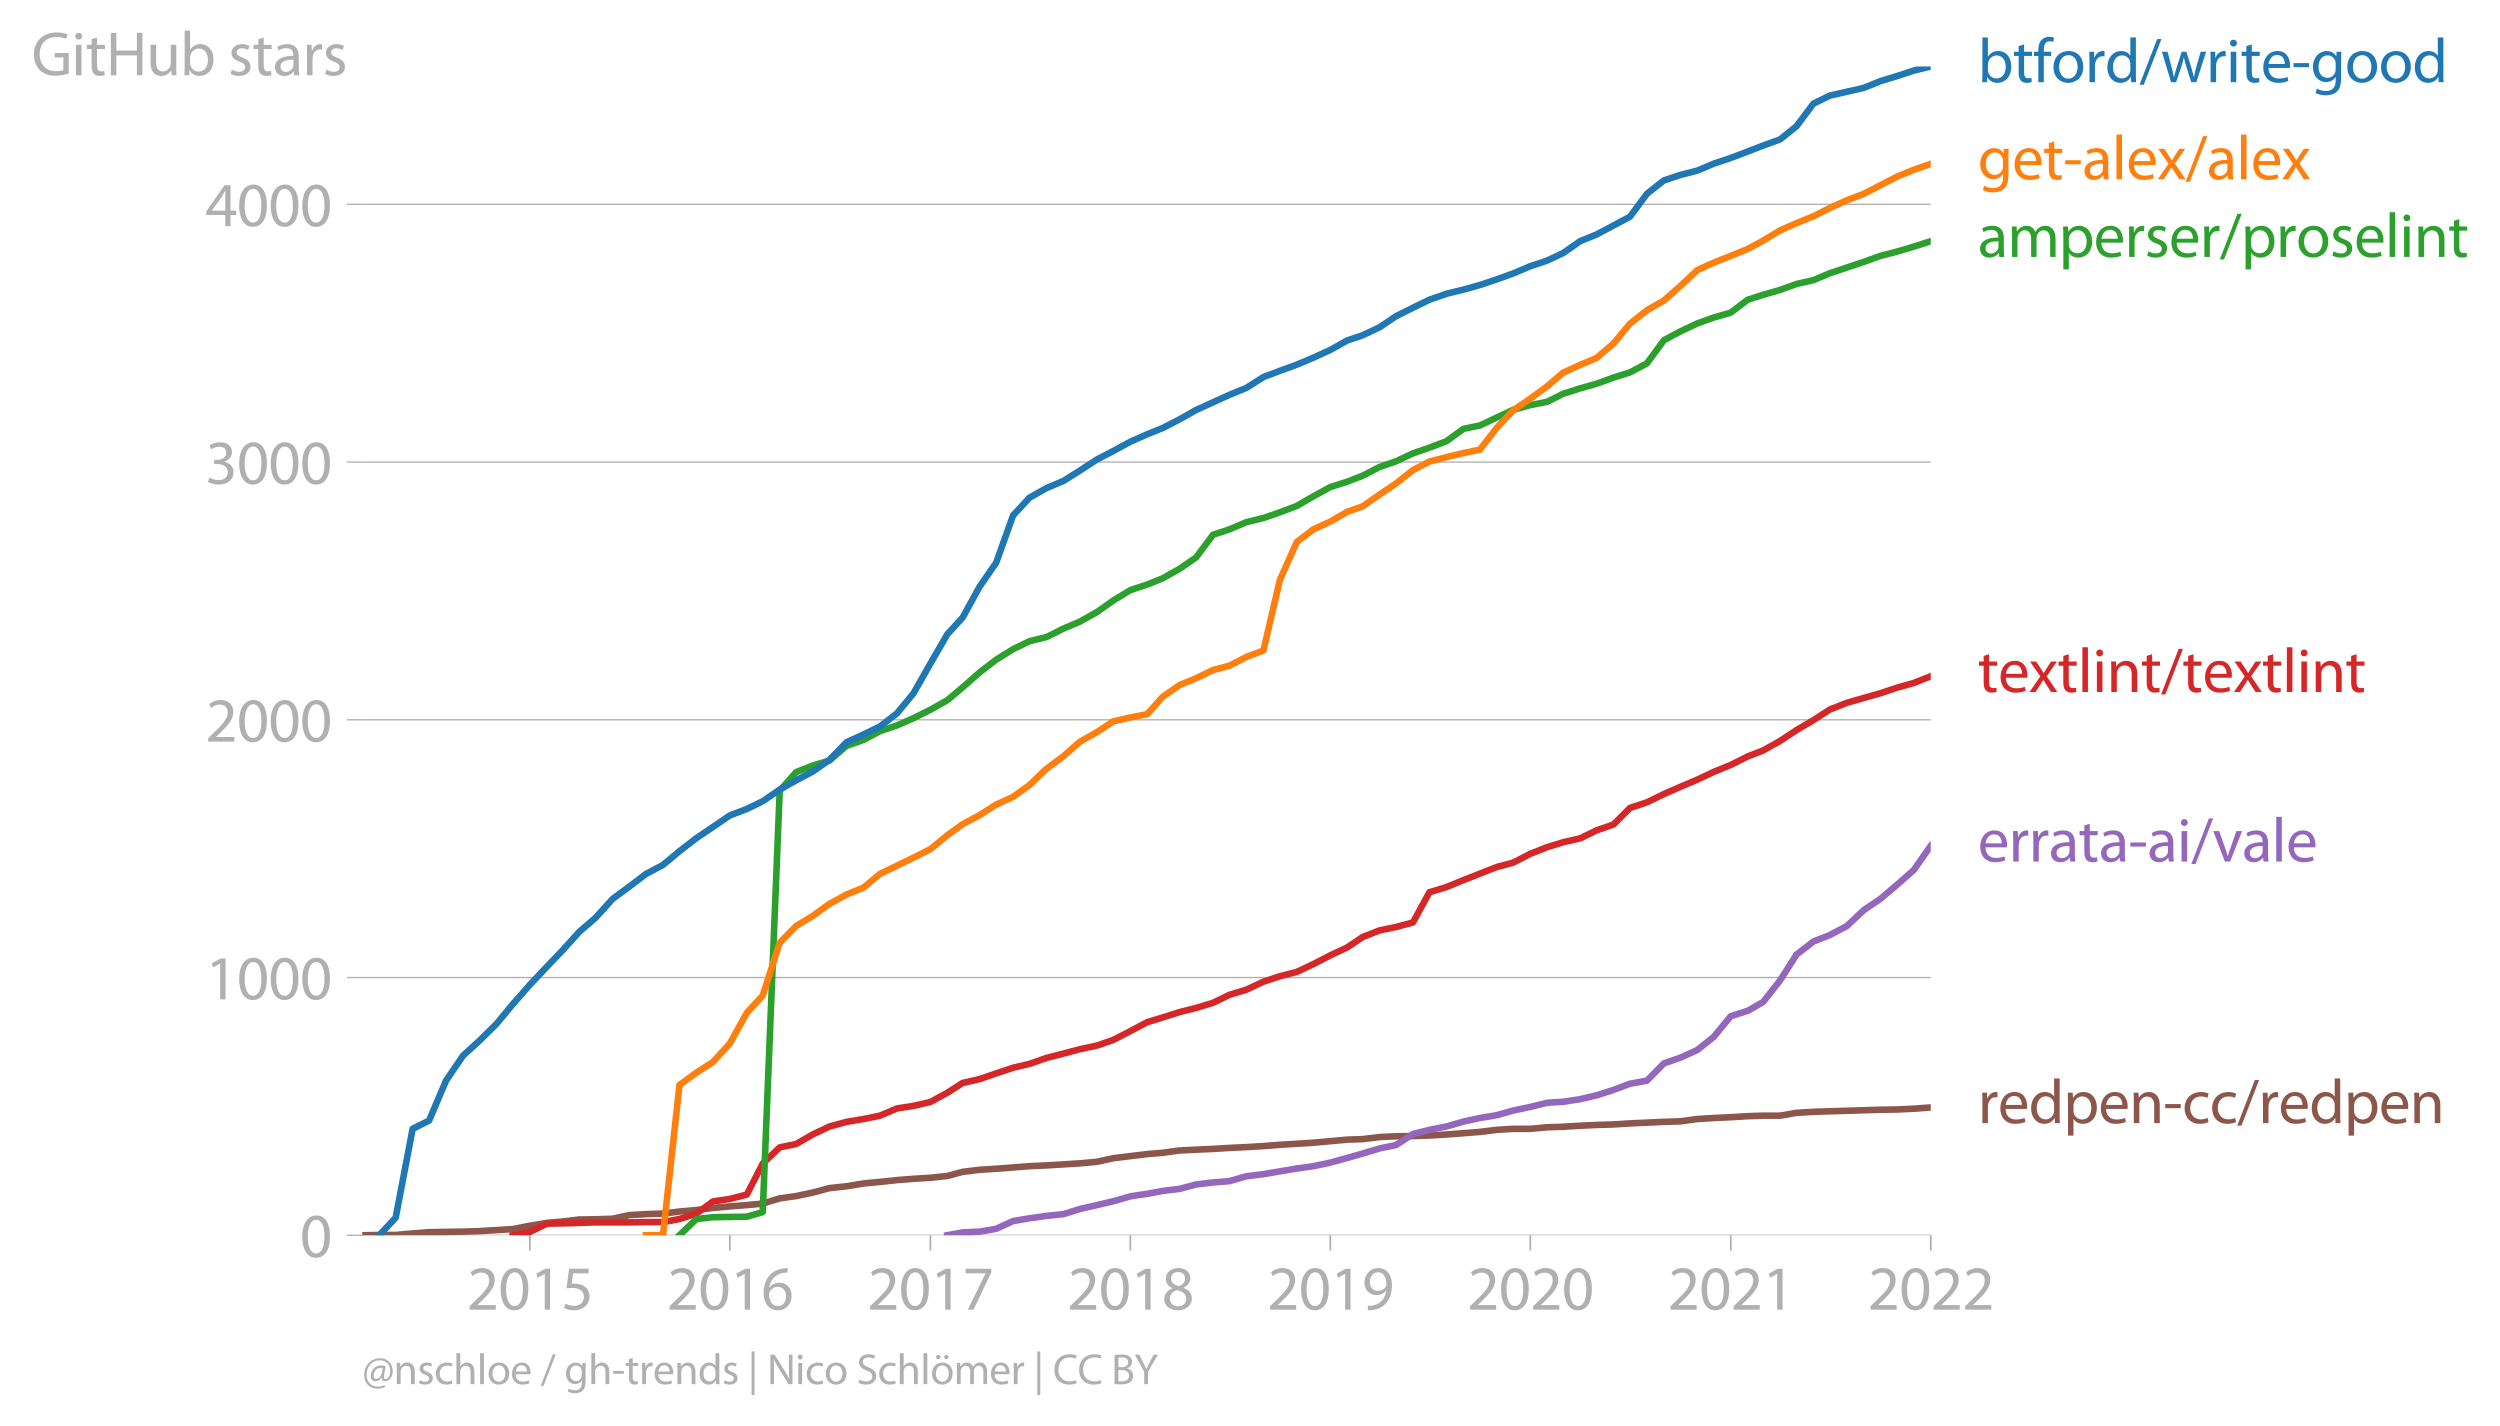 <svg xmlns:xlink="http://www.w3.org/1999/xlink" width="758.935" height="433.024" viewBox="0 0 569.201 324.768" xmlns="http://www.w3.org/2000/svg"><defs><style>*{stroke-linejoin:round;stroke-linecap:butt}</style></defs><g id="figure_1"><path d="M0 324.768h569.201V0H0v324.768z" style="fill:none" id="patch_1"/><g id="axes_1"><path d="M82.476 281.241h357.12V15.13H82.476v266.112z" style="fill:none" id="patch_2"/><g id="matplotlib.axis_1"><g id="xtick_1"><g id="line2d_1"><defs><path id="m2fc4fbcd4b" d="M0 0v3.5" style="stroke:#b0b0b0;stroke-width:.4"/></defs><use xlink:href="#m2fc4fbcd4b" x="120.646" y="281.241" style="fill:#b0b0b0;stroke:#b0b0b0;stroke-width:.4"/></g><g style="fill:#b0b0b0" transform="matrix(.14 0 0 -.14 106.282 298.181)" id="text_1"><defs><path id="MyriadPro-Regular-32" d="M2944 0v467H1075v13l333 307c877 845 1434 1466 1434 2234 0 595-378 1209-1274 1209-480 0-890-179-1178-422l180-397c192 160 505 352 883 352 621 0 825-390 825-813-6-627-486-1164-1548-2176L288 346V0h2656z" transform="scale(.016)"/><path id="MyriadPro-Regular-30" d="M1677 4230c-845 0-1447-768-1447-2163C243 691 794-70 1606-70c922 0 1447 780 1447 2195 0 1325-499 2105-1376 2105zm-32-435c582 0 845-672 845-1696 0-1062-276-1734-852-1734-512 0-844 614-844 1696 0 1133 358 1734 851 1734z" transform="scale(.016)"/><path id="MyriadPro-Regular-31" d="M1510 0h544v4160h-480l-908-486 108-429 724 390h12V0z" transform="scale(.016)"/><path id="MyriadPro-Regular-35" d="M2771 4160H781L512 2163c154 19 339 45 576 45 832 0 1190-384 1197-922 0-556-455-902-986-902-377 0-717 128-889 230L269 186C467 58 851-70 1306-70c902 0 1548 608 1548 1420 0 525-268 884-595 1069-256 154-576 224-896 224-153 0-243-13-339-25l160 1068h1587v474z" transform="scale(.016)"/></defs><use xlink:href="#MyriadPro-Regular-32"/><use xlink:href="#MyriadPro-Regular-30" x="51.3"/><use xlink:href="#MyriadPro-Regular-31" x="102.6"/><use xlink:href="#MyriadPro-Regular-35" x="153.9"/></g></g><g id="xtick_2"><use xlink:href="#m2fc4fbcd4b" x="166.174" y="281.241" style="fill:#b0b0b0;stroke:#b0b0b0;stroke-width:.4" id="line2d_2"/><g style="fill:#b0b0b0" transform="matrix(.14 0 0 -.14 151.811 298.181)" id="text_2"><defs><path id="MyriadPro-Regular-36" d="M2662 4224c-102 0-243-6-409-32-525-64-986-275-1331-614-410-410-704-1056-704-1876C218 621 800-70 1690-70c864 0 1382 704 1382 1465 0 813-518 1344-1254 1344-461 0-807-217-1005-480h-19c96 685 563 1331 1446 1479 160 25 307 32 422 25v461zM1690 365c-589 0-903 505-916 1190 0 103 26 186 64 250 154 301 468 512 807 512 518 0 857-359 857-954s-326-998-806-998h-6z" transform="scale(.016)"/></defs><use xlink:href="#MyriadPro-Regular-32"/><use xlink:href="#MyriadPro-Regular-30" x="51.3"/><use xlink:href="#MyriadPro-Regular-31" x="102.6"/><use xlink:href="#MyriadPro-Regular-36" x="153.9"/></g></g><g id="xtick_3"><use xlink:href="#m2fc4fbcd4b" x="211.828" y="281.241" style="fill:#b0b0b0;stroke:#b0b0b0;stroke-width:.4" id="line2d_3"/><g style="fill:#b0b0b0" transform="matrix(.14 0 0 -.14 197.465 298.181)" id="text_3"><defs><path id="MyriadPro-Regular-37" d="M365 4160v-467h2035v-13L595 0h583l1811 3789v371H365z" transform="scale(.016)"/></defs><use xlink:href="#MyriadPro-Regular-32"/><use xlink:href="#MyriadPro-Regular-30" x="51.3"/><use xlink:href="#MyriadPro-Regular-31" x="102.6"/><use xlink:href="#MyriadPro-Regular-37" x="153.9"/></g></g><g id="xtick_4"><use xlink:href="#m2fc4fbcd4b" x="257.357" y="281.241" style="fill:#b0b0b0;stroke:#b0b0b0;stroke-width:.4" id="line2d_4"/><g style="fill:#b0b0b0" transform="matrix(.14 0 0 -.14 242.993 298.181)" id="text_4"><defs><path id="MyriadPro-Regular-38" d="M1062 2170c-512-218-825-589-825-1114C237 448 762-70 1632-70c794 0 1414 486 1414 1209 0 506-320 871-838 1075v20c512 243 685 620 685 972 0 519-403 1024-1210 1024-729 0-1286-448-1286-1107 0-358 198-717 659-934l6-19zm583-1831c-531 0-851 371-832 794 0 397 262 717 749 857 563-160 915-403 915-908 0-423-327-743-832-743zm6 3488c506 0 704-345 704-678 0-378-275-634-633-755-480 128-794 352-794 768 0 358 256 665 723 665z" transform="scale(.016)"/></defs><use xlink:href="#MyriadPro-Regular-32"/><use xlink:href="#MyriadPro-Regular-30" x="51.3"/><use xlink:href="#MyriadPro-Regular-31" x="102.6"/><use xlink:href="#MyriadPro-Regular-38" x="153.9"/></g></g><g id="xtick_5"><use xlink:href="#m2fc4fbcd4b" x="302.885" y="281.241" style="fill:#b0b0b0;stroke:#b0b0b0;stroke-width:.4" id="line2d_5"/><g style="fill:#b0b0b0" transform="matrix(.14 0 0 -.14 288.522 298.181)" id="text_5"><defs><path id="MyriadPro-Regular-39" d="M614-64c135-6 314 0 519 32 448 51 889 243 1209 557 410 397 717 1037 717 1952 0 1062-525 1753-1376 1753S262 3539 262 2752c0-710 480-1274 1229-1274 416 0 749 167 979 448h20c-77-492-276-857-551-1107-237-224-544-358-870-403-192-19-333-32-455-19V-64zm1024 3866c589 0 852-544 852-1255 0-89-20-153-52-205-147-249-441-435-819-435-486 0-800 365-800 883 0 589 339 1012 813 1012h6z" transform="scale(.016)"/></defs><use xlink:href="#MyriadPro-Regular-32"/><use xlink:href="#MyriadPro-Regular-30" x="51.3"/><use xlink:href="#MyriadPro-Regular-31" x="102.6"/><use xlink:href="#MyriadPro-Regular-39" x="153.9"/></g></g><g id="xtick_6"><use xlink:href="#m2fc4fbcd4b" x="348.414" y="281.241" style="fill:#b0b0b0;stroke:#b0b0b0;stroke-width:.4" id="line2d_6"/><g style="fill:#b0b0b0" transform="matrix(.14 0 0 -.14 334.05 298.181)" id="text_6"><use xlink:href="#MyriadPro-Regular-32"/><use xlink:href="#MyriadPro-Regular-30" x="51.3"/><use xlink:href="#MyriadPro-Regular-32" x="102.6"/><use xlink:href="#MyriadPro-Regular-30" x="153.9"/></g></g><g id="xtick_7"><use xlink:href="#m2fc4fbcd4b" x="394.068" y="281.241" style="fill:#b0b0b0;stroke:#b0b0b0;stroke-width:.4" id="line2d_7"/><g style="fill:#b0b0b0" transform="matrix(.14 0 0 -.14 379.704 298.181)" id="text_7"><use xlink:href="#MyriadPro-Regular-32"/><use xlink:href="#MyriadPro-Regular-30" x="51.3"/><use xlink:href="#MyriadPro-Regular-32" x="102.6"/><use xlink:href="#MyriadPro-Regular-31" x="153.9"/></g></g><g id="xtick_8"><use xlink:href="#m2fc4fbcd4b" x="439.596" y="281.241" style="fill:#b0b0b0;stroke:#b0b0b0;stroke-width:.4" id="line2d_8"/><g style="fill:#b0b0b0" transform="matrix(.14 0 0 -.14 425.233 298.181)" id="text_8"><use xlink:href="#MyriadPro-Regular-32"/><use xlink:href="#MyriadPro-Regular-30" x="51.3"/><use xlink:href="#MyriadPro-Regular-32" x="102.6"/><use xlink:href="#MyriadPro-Regular-32" x="153.9"/></g></g></g><g id="matplotlib.axis_2"><g id="ytick_1"><path d="M82.476 281.241h357.12" clip-path="url(#p135a1601b3)" style="fill:none;stroke:#b0b0b0;stroke-width:.3;stroke-linecap:square" id="line2d_9"/><g id="line2d_10"><defs><path id="m85c7075f38" d="M0 0h-3.5" style="stroke:#b0b0b0;stroke-width:.3"/></defs><use xlink:href="#m85c7075f38" x="82.476" y="281.241" style="fill:#b0b0b0;stroke:#b0b0b0;stroke-width:.3"/></g><use xlink:href="#MyriadPro-Regular-30" style="fill:#b0b0b0" transform="matrix(.14 0 0 -.14 68.295 286.211)" id="text_9"/></g><g id="ytick_2"><path d="M82.476 222.562h357.12" clip-path="url(#p135a1601b3)" style="fill:none;stroke:#b0b0b0;stroke-width:.3;stroke-linecap:square" id="line2d_11"/><use xlink:href="#m85c7075f38" x="82.476" y="222.562" style="fill:#b0b0b0;stroke:#b0b0b0;stroke-width:.3" id="line2d_12"/><g style="fill:#b0b0b0" transform="matrix(.14 0 0 -.14 46.75 227.532)" id="text_10"><use xlink:href="#MyriadPro-Regular-31"/><use xlink:href="#MyriadPro-Regular-30" x="51.3"/><use xlink:href="#MyriadPro-Regular-30" x="102.6"/><use xlink:href="#MyriadPro-Regular-30" x="153.9"/></g></g><g id="ytick_3"><path d="M82.476 163.882h357.12" clip-path="url(#p135a1601b3)" style="fill:none;stroke:#b0b0b0;stroke-width:.3;stroke-linecap:square" id="line2d_13"/><use xlink:href="#m85c7075f38" x="82.476" y="163.882" style="fill:#b0b0b0;stroke:#b0b0b0;stroke-width:.3" id="line2d_14"/><g style="fill:#b0b0b0" transform="matrix(.14 0 0 -.14 46.75 168.852)" id="text_11"><use xlink:href="#MyriadPro-Regular-32"/><use xlink:href="#MyriadPro-Regular-30" x="51.3"/><use xlink:href="#MyriadPro-Regular-30" x="102.6"/><use xlink:href="#MyriadPro-Regular-30" x="153.9"/></g></g><g id="ytick_4"><path d="M82.476 105.202h357.12" clip-path="url(#p135a1601b3)" style="fill:none;stroke:#b0b0b0;stroke-width:.3;stroke-linecap:square" id="line2d_15"/><use xlink:href="#m85c7075f38" x="82.476" y="105.202" style="fill:#b0b0b0;stroke:#b0b0b0;stroke-width:.3" id="line2d_16"/><g style="fill:#b0b0b0" transform="matrix(.14 0 0 -.14 46.75 110.172)" id="text_12"><defs><path id="MyriadPro-Regular-33" d="M269 211C474 77 883-70 1350-70c999 0 1517 582 1517 1248 0 582-416 966-928 1068v13c512 186 768 551 768 979 0 506-371 992-1190 992-448 0-871-160-1088-320l147-409c179 128 499 275 832 275 518 0 730-294 730-627 0-493-519-704-928-704H896v-423h314c544 0 1068-249 1075-832 6-345-218-806-941-806-390 0-762 160-922 262L269 211z" transform="scale(.016)"/></defs><use xlink:href="#MyriadPro-Regular-33"/><use xlink:href="#MyriadPro-Regular-30" x="51.3"/><use xlink:href="#MyriadPro-Regular-30" x="102.6"/><use xlink:href="#MyriadPro-Regular-30" x="153.9"/></g></g><g id="ytick_5"><path d="M82.476 46.523h357.12" clip-path="url(#p135a1601b3)" style="fill:none;stroke:#b0b0b0;stroke-width:.3;stroke-linecap:square" id="line2d_17"/><use xlink:href="#m85c7075f38" x="82.476" y="46.523" style="fill:#b0b0b0;stroke:#b0b0b0;stroke-width:.3" id="line2d_18"/><g style="fill:#b0b0b0" transform="matrix(.14 0 0 -.14 46.75 51.493)" id="text_13"><defs><path id="MyriadPro-Regular-34" d="M2560 0v1133h582v441h-582v2586h-608L96 1504v-371h1933V0h531zM666 1574v13l1017 1415c115 192 218 371 346 614h19c-13-218-19-435-19-653V1574H666z" transform="scale(.016)"/></defs><use xlink:href="#MyriadPro-Regular-34"/><use xlink:href="#MyriadPro-Regular-30" x="51.3"/><use xlink:href="#MyriadPro-Regular-30" x="102.6"/><use xlink:href="#MyriadPro-Regular-30" x="153.9"/></g></g><g style="fill:#b0b0b0" transform="matrix(.14 0 0 -.14 7.2 17.14)" id="text_14"><defs><path id="MyriadPro-Regular-47" d="M3770 2266H2349v-448h877V531c-128-64-378-115-743-115-1005 0-1664 646-1664 1741 0 1081 685 1734 1735 1734 435 0 723-83 953-185l135 454c-186 90-576 198-1076 198-1446 0-2329-940-2336-2227 0-672 231-1248 602-1606 422-403 960-570 1613-570 582 0 1075 147 1325 237v2074z" transform="scale(.016)"/><path id="MyriadPro-Regular-69" d="M1030 0v3098H467V0h563zM749 4320c-205 0-352-154-352-352 0-192 141-346 339-346 224 0 365 154 358 346 0 198-134 352-345 352z" transform="scale(.016)"/><path id="MyriadPro-Regular-74" d="M595 3667v-569H115v-429h480V979c0-365 58-640 218-806C947 19 1158-70 1421-70c217 0 390 38 499 83l-26 422c-83-25-172-38-326-38-314 0-422 217-422 601v1671h806v429h-806v742l-551-173z" transform="scale(.016)"/><path id="MyriadPro-Regular-48" d="M486 4314V0h557v2022h2087V0h563v4314h-563V2509H1043v1805H486z" transform="scale(.016)"/><path id="MyriadPro-Regular-75" d="M3059 3098h-563V1197c0-103-19-205-51-288-103-250-365-512-743-512-512 0-691 397-691 985v1716H448V1286C448 198 1030-70 1517-70c550 0 877 326 1024 576h13l32-506h499c-19 243-26 525-26 845v2253z" transform="scale(.016)"/><path id="MyriadPro-Regular-62" d="M467 800c0-275-13-589-25-800h486l26 512h19c230-410 589-582 1037-582 691 0 1388 550 1388 1657 7 941-537 1581-1305 1581-499 0-858-224-1056-570h-13v1946H467V800zm557 998c0 90 19 167 32 231 115 429 474 691 858 691 601 0 921-531 921-1152 0-710-352-1190-941-1190-409 0-736 268-844 659-13 64-26 134-26 205v556z" transform="scale(.016)"/><path id="MyriadPro-Regular-73" d="M250 147C467 19 781-70 1120-70c736 0 1158 390 1158 934 0 461-275 730-812 934-404 154-589 269-589 525 0 231 185 423 518 423 288 0 512-103 634-180l141 410c-173 102-448 192-762 192-666 0-1069-410-1069-909 0-371 263-678 819-877 416-153 576-300 576-569 0-256-192-461-601-461-282 0-576 115-743 224L250 147z" transform="scale(.016)"/><path id="MyriadPro-Regular-61" d="M2643 1901c0 621-230 1267-1177 1267-391 0-762-109-1018-275l128-371c218 140 518 230 806 230 634 0 704-461 704-717v-64C890 1978 224 1568 224 819c0-448 320-889 947-889 442 0 775 217 947 460h20l44-390h512c-38 211-51 474-51 742v1159zm-544-858c0-57-13-121-32-179-89-262-345-518-749-518-288 0-531 172-531 537 0 602 698 711 1312 698v-538z" transform="scale(.016)"/><path id="MyriadPro-Regular-72" d="M467 0h557v1651c0 96 13 186 26 263 76 422 358 723 755 723 77 0 134-7 192-19v531c-51 13-96 19-160 19-378 0-717-262-858-678h-25l-20 608H442c19-288 25-602 25-967V0z" transform="scale(.016)"/></defs><use xlink:href="#MyriadPro-Regular-47"/><use xlink:href="#MyriadPro-Regular-69" x="64.6"/><use xlink:href="#MyriadPro-Regular-74" x="88"/><use xlink:href="#MyriadPro-Regular-48" x="121.1"/><use xlink:href="#MyriadPro-Regular-75" x="186.3"/><use xlink:href="#MyriadPro-Regular-62" x="241.4"/><use xlink:href="#MyriadPro-Regular-20" x="298.3"/><use xlink:href="#MyriadPro-Regular-73" x="319.5"/><use xlink:href="#MyriadPro-Regular-74" x="359.1"/><use xlink:href="#MyriadPro-Regular-61" x="392.2"/><use xlink:href="#MyriadPro-Regular-72" x="440.4"/><use xlink:href="#MyriadPro-Regular-73" x="473.1"/></g></g><path d="m82.476 281.241 3.867-.059h3.742l3.867-.352 3.742-.293 3.867-.059 3.867-.058 3.742-.118 3.867-.234 3.742-.235 3.867-.763 3.866-.645 3.493-.294 3.867-.47 3.742-.058 3.867-.117 3.742-.822 3.867-.235 3.866-.117 3.743-.47 3.866-.351 3.742-.47 3.867-.352 3.867-.293 3.617-.352 3.867-1.174 3.742-.528 3.867-.822 3.742-.997 3.867-.411 3.867-.645 3.742-.353 3.867-.41 3.742-.294 3.867-.234 3.867-.411 3.492-.939 3.867-.47 3.742-.234 3.867-.294 3.742-.293 3.867-.176 3.867-.235 3.742-.234 3.867-.353 3.742-.821 3.867-.47 3.866-.469 3.493-.293 3.867-.528 3.742-.176 3.867-.176 3.742-.235 3.867-.176 3.866-.235 3.743-.293 3.866-.235 3.742-.235 3.867-.352 3.867-.352 3.493-.117 3.867-.47 3.742-.176 3.866-.058 3.743-.118 3.866-.235 3.867-.293 3.742-.293 3.867-.47 3.742-.235h3.867l3.867-.352 3.617-.117 3.867-.235 3.742-.176 3.867-.117 3.742-.235 3.867-.176 3.867-.176 3.742-.117 3.867-.528 3.742-.235 3.867-.176 3.866-.235 3.493-.117h3.867l3.742-.646 3.867-.234 3.742-.118 3.867-.117 3.866-.117 3.743-.118 3.866-.058 3.742-.177 3.867-.293" clip-path="url(#p135a1601b3)" style="fill:none;stroke:#8c564b;stroke-width:1.5;stroke-linecap:square" id="line2d_19"/><path d="m215.695 281.241 3.492-.645 3.867-.176 3.742-.646 3.867-1.76 3.742-.646 3.867-.528 3.867-.41 3.742-1.174 3.867-.88 3.742-.88 3.867-1.115 3.866-.587 3.493-.646 3.867-.47 3.742-.997 3.867-.47 3.742-.293 3.867-1.114 3.866-.47 3.743-.645 3.866-.646 3.742-.528 3.867-.821 3.867-1.057 3.493-.997 3.867-1.174 3.742-.763 3.866-2.523 3.743-.939 3.866-.763 3.867-1.115 3.742-.821 3.867-.646 3.742-1.056 3.867-.821 3.867-.94 3.617-.234 3.867-.587 3.742-.88 3.867-1.232 3.742-1.408 3.867-.705 3.867-3.931 3.742-1.291 3.867-1.76 3.742-2.993 3.867-4.694 3.866-1.233 3.493-1.995 3.867-4.929 3.742-5.868 3.867-2.993 3.742-1.467 3.867-2.053 3.866-3.638 3.743-2.524 3.866-3.286 3.742-3.286 3.867-5.516" clip-path="url(#p135a1601b3)" style="fill:none;stroke:#9467bd;stroke-width:1.5;stroke-linecap:square" id="line2d_20"/><path d="m116.779 281.241 3.867-.763 3.866-1.877 3.493-.06 3.867-.116 3.742-.118h7.609l3.867-.058h3.866l3.743-.705 3.866-1.232 3.742-2.758 3.867-.587 3.867-.997 3.617-7.042 3.867-3.697 3.742-.762 3.867-2.23 3.742-1.76 3.867-1.057 3.867-.645 3.742-.763 3.867-1.643 3.742-.587 3.867-.88 3.867-2.113 3.492-2.23 3.867-.88 3.742-1.29 3.867-1.292 3.742-.88 3.867-1.35 3.867-.997 3.742-.997 3.867-.822 3.742-1.291 3.867-1.995 3.866-2.054 3.493-1.056 3.867-1.232 3.742-.94 3.867-1.173 3.742-1.819 3.867-1.173 3.866-1.82 3.743-1.232 3.866-.997 3.742-1.76 3.867-1.996 3.867-1.819 3.493-2.347 3.867-1.526 3.742-.763 3.866-1.056 3.743-6.865 3.866-1.174 3.867-1.584 3.742-1.467 3.867-1.526 3.742-.998 3.867-1.995 3.867-1.525 3.617-1.115 3.867-.88 3.742-1.82 3.867-1.35 3.742-3.755 3.867-1.29 3.867-1.878 3.742-1.643 3.867-1.643 3.742-1.76 3.867-1.585 3.866-1.937 3.493-1.35 3.867-2.17 3.742-2.465 3.867-2.288 3.742-2.406 3.867-1.526 3.866-1.115 3.743-1.056 3.866-1.291 3.742-1.056 3.867-1.526" clip-path="url(#p135a1601b3)" style="fill:none;stroke:#d62728;stroke-width:1.5;stroke-linecap:square" id="line2d_21"/><g style="fill:#1f77b4" transform="matrix(.14 0 0 -.14 450.31 18.712)" id="text_15"><defs><path id="MyriadPro-Regular-66" d="M1082 0v2669h748v429h-748v166c0 474 121 896 601 896 160 0 275-32 359-70l76 435c-108 45-281 89-480 89-262 0-544-83-755-288-262-249-358-646-358-1081v-147H90v-429h435V0h557z" transform="scale(.016)"/><path id="MyriadPro-Regular-6f" d="M1779 3168c-857 0-1536-608-1536-1645C243 544 890-70 1728-70c749 0 1542 499 1542 1644 0 948-601 1594-1491 1594zm-13-422c666 0 928-666 928-1191 0-697-403-1203-940-1203-551 0-941 512-941 1190 0 589 288 1204 953 1204z" transform="scale(.016)"/><path id="MyriadPro-Regular-64" d="M2579 4544V2694h-13c-140 250-460 474-934 474-755 0-1395-634-1389-1664C243 563 819-70 1568-70c506 0 883 262 1056 608h13l25-538h506c-19 211-26 525-26 800v3744h-563zm0-3245c0-89-6-166-25-243-103-422-448-672-826-672-608 0-915 518-915 1146 0 684 345 1196 928 1196 422 0 729-294 813-652 19-71 25-167 25-237v-538z" transform="scale(.016)"/><path id="MyriadPro-Regular-2f" d="m422-256 1792 4640h-435L-6-256h428z" transform="scale(.016)"/><path id="MyriadPro-Regular-77" d="M115 3098 1050 0h512l499 1472c109 333 205 653 281 1024h13c77-365 167-672 275-1018L3104 0h512l998 3098h-556l-442-1556c-102-364-186-691-237-1004h-19c-70 313-160 640-275 1011l-480 1549h-474l-505-1575c-103-339-205-672-276-985h-19c-57 320-141 640-230 985L691 3098H115z" transform="scale(.016)"/><path id="MyriadPro-Regular-65" d="M2957 1446c6 58 19 148 19 263 0 569-269 1459-1280 1459-902 0-1453-736-1453-1670C243 563 813-70 1766-70c493 0 832 108 1031 198l-96 403c-211-89-455-160-858-160-563 0-1049 314-1062 1075h2176zM787 1850c45 390 295 915 864 915 634 0 787-557 781-915H787z" transform="scale(.016)"/><path id="MyriadPro-Regular-2d" d="M192 1939v-416h1581v416H192z" transform="scale(.016)"/><path id="MyriadPro-Regular-67" d="M3110 2246c0 378 13 628 26 852h-493l-25-468h-13c-135 256-429 538-967 538-710 0-1395-595-1395-1645C243 666 794 13 1562 13c480 0 812 230 985 518h13V186c0-781-422-1082-998-1082-384 0-704 115-909 243l-141-429c250-166 659-256 1030-256 391 0 826 90 1127 372 301 268 441 704 441 1414v1798zm-556-928c0-96-13-204-45-300-122-359-435-576-781-576-608 0-915 505-915 1113 0 717 384 1171 921 1171 410 0 685-268 788-595 25-77 32-160 32-256v-557z" transform="scale(.016)"/></defs><use xlink:href="#MyriadPro-Regular-62"/><use xlink:href="#MyriadPro-Regular-74" x="56.9"/><use xlink:href="#MyriadPro-Regular-66" x="90"/><use xlink:href="#MyriadPro-Regular-6f" x="119.2"/><use xlink:href="#MyriadPro-Regular-72" x="174.1"/><use xlink:href="#MyriadPro-Regular-64" x="206.8"/><use xlink:href="#MyriadPro-Regular-2f" x="263.2"/><use xlink:href="#MyriadPro-Regular-77" x="297.5"/><use xlink:href="#MyriadPro-Regular-72" x="371.1"/><use xlink:href="#MyriadPro-Regular-69" x="403.8"/><use xlink:href="#MyriadPro-Regular-74" x="427.2"/><use xlink:href="#MyriadPro-Regular-65" x="460.3"/><use xlink:href="#MyriadPro-Regular-2d" x="510.4"/><use xlink:href="#MyriadPro-Regular-67" x="541.1"/><use xlink:href="#MyriadPro-Regular-6f" x="597"/><use xlink:href="#MyriadPro-Regular-6f" x="651.9"/><use xlink:href="#MyriadPro-Regular-64" x="706.8"/></g><g style="fill:#ff7f0e" transform="matrix(.14 0 0 -.14 450.31 40.817)" id="text_16"><defs><path id="MyriadPro-Regular-6c" d="M467 0h563v4544H467V0z" transform="scale(.016)"/><path id="MyriadPro-Regular-78" d="m102 3098 1050-1517L51 0h621l448 698c115 185 224 345 326 537h13c109-185 211-358 333-537L2246 0h640L1798 1600l1056 1498h-608l-435-660c-102-166-205-326-307-512h-19c-103 173-199 333-314 506l-441 666H102z" transform="scale(.016)"/></defs><use xlink:href="#MyriadPro-Regular-67"/><use xlink:href="#MyriadPro-Regular-65" x="55.9"/><use xlink:href="#MyriadPro-Regular-74" x="106"/><use xlink:href="#MyriadPro-Regular-2d" x="139.1"/><use xlink:href="#MyriadPro-Regular-61" x="169.8"/><use xlink:href="#MyriadPro-Regular-6c" x="218"/><use xlink:href="#MyriadPro-Regular-65" x="241.6"/><use xlink:href="#MyriadPro-Regular-78" x="291.7"/><use xlink:href="#MyriadPro-Regular-2f" x="338"/><use xlink:href="#MyriadPro-Regular-61" x="372.3"/><use xlink:href="#MyriadPro-Regular-6c" x="420.5"/><use xlink:href="#MyriadPro-Regular-65" x="444.1"/><use xlink:href="#MyriadPro-Regular-78" x="494.2"/></g><g style="fill:#2ca02c" transform="matrix(.14 0 0 -.14 450.31 58.498)" id="text_17"><defs><path id="MyriadPro-Regular-6d" d="M467 0h551v1869c0 96 12 192 44 275 90 282 346 563 698 563 429 0 646-358 646-851V0h551v1914c0 102 19 204 45 281 96 275 345 512 665 512 455 0 672-358 672-953V0h551v1824c0 1075-608 1344-1018 1344-294 0-499-77-685-218-128-96-249-230-345-403h-13c-135 365-455 621-877 621-512 0-800-275-973-570h-19l-26 500H442c19-256 25-519 25-839V0z" transform="scale(.016)"/><path id="MyriadPro-Regular-70" d="M467-1267h557V416h13c185-307 544-486 953-486 730 0 1408 550 1408 1664 0 940-563 1574-1312 1574-505 0-870-224-1100-602h-13l-26 532H442c12-295 25-615 25-1012v-3353zm557 3059c0 77 19 160 38 230 109 423 468 698 852 698 595 0 921-531 921-1152 0-710-345-1197-941-1197-403 0-742 269-844 659-13 71-26 148-26 231v531z" transform="scale(.016)"/><path id="MyriadPro-Regular-6e" d="M467 0h563v1862c0 96 13 192 39 263 96 313 384 576 755 576 531 0 717-416 717-915V0h563v1850c0 1062-666 1318-1094 1318-512 0-871-288-1024-582h-13l-32 512H442c19-256 25-519 25-839V0z" transform="scale(.016)"/></defs><use xlink:href="#MyriadPro-Regular-61"/><use xlink:href="#MyriadPro-Regular-6d" x="48.2"/><use xlink:href="#MyriadPro-Regular-70" x="131.6"/><use xlink:href="#MyriadPro-Regular-65" x="188.5"/><use xlink:href="#MyriadPro-Regular-72" x="238.6"/><use xlink:href="#MyriadPro-Regular-73" x="271.3"/><use xlink:href="#MyriadPro-Regular-65" x="310.9"/><use xlink:href="#MyriadPro-Regular-72" x="361"/><use xlink:href="#MyriadPro-Regular-2f" x="393.7"/><use xlink:href="#MyriadPro-Regular-70" x="428"/><use xlink:href="#MyriadPro-Regular-72" x="484.9"/><use xlink:href="#MyriadPro-Regular-6f" x="517.6"/><use xlink:href="#MyriadPro-Regular-73" x="572.5"/><use xlink:href="#MyriadPro-Regular-65" x="612.1"/><use xlink:href="#MyriadPro-Regular-6c" x="662.2"/><use xlink:href="#MyriadPro-Regular-69" x="685.8"/><use xlink:href="#MyriadPro-Regular-6e" x="709.2"/><use xlink:href="#MyriadPro-Regular-74" x="764.7"/></g><g style="fill:#d62728" transform="matrix(.14 0 0 -.14 450.31 157.55)" id="text_18"><use xlink:href="#MyriadPro-Regular-74"/><use xlink:href="#MyriadPro-Regular-65" x="33.1"/><use xlink:href="#MyriadPro-Regular-78" x="83.2"/><use xlink:href="#MyriadPro-Regular-74" x="129.5"/><use xlink:href="#MyriadPro-Regular-6c" x="162.6"/><use xlink:href="#MyriadPro-Regular-69" x="186.2"/><use xlink:href="#MyriadPro-Regular-6e" x="209.6"/><use xlink:href="#MyriadPro-Regular-74" x="265.1"/><use xlink:href="#MyriadPro-Regular-2f" x="298.2"/><use xlink:href="#MyriadPro-Regular-74" x="332.5"/><use xlink:href="#MyriadPro-Regular-65" x="365.6"/><use xlink:href="#MyriadPro-Regular-78" x="415.7"/><use xlink:href="#MyriadPro-Regular-74" x="462"/><use xlink:href="#MyriadPro-Regular-6c" x="495.1"/><use xlink:href="#MyriadPro-Regular-69" x="518.7"/><use xlink:href="#MyriadPro-Regular-6e" x="542.1"/><use xlink:href="#MyriadPro-Regular-74" x="597.6"/></g><g style="fill:#9467bd" transform="matrix(.14 0 0 -.14 450.31 196.16)" id="text_19"><defs><path id="MyriadPro-Regular-76" d="M83 3098 1261 0h537l1216 3098h-588l-602-1741c-102-282-192-538-262-794h-20c-64 256-147 512-249 794L685 3098H83z" transform="scale(.016)"/></defs><use xlink:href="#MyriadPro-Regular-65"/><use xlink:href="#MyriadPro-Regular-72" x="50.1"/><use xlink:href="#MyriadPro-Regular-72" x="82.8"/><use xlink:href="#MyriadPro-Regular-61" x="115.5"/><use xlink:href="#MyriadPro-Regular-74" x="163.7"/><use xlink:href="#MyriadPro-Regular-61" x="196.8"/><use xlink:href="#MyriadPro-Regular-2d" x="245"/><use xlink:href="#MyriadPro-Regular-61" x="275.7"/><use xlink:href="#MyriadPro-Regular-69" x="323.9"/><use xlink:href="#MyriadPro-Regular-2f" x="347.3"/><use xlink:href="#MyriadPro-Regular-76" x="381.6"/><use xlink:href="#MyriadPro-Regular-61" x="429.7"/><use xlink:href="#MyriadPro-Regular-6c" x="477.9"/><use xlink:href="#MyriadPro-Regular-65" x="501.5"/></g><g style="fill:#8c564b" transform="matrix(.14 0 0 -.14 450.31 255.72)" id="text_20"><defs><path id="MyriadPro-Regular-63" d="M2579 538c-160-71-371-154-691-154-614 0-1075 442-1075 1158 0 647 384 1172 1094 1172 307 0 519-71 653-148l128 436c-154 76-448 160-781 160-1011 0-1664-692-1664-1645C243 570 851-70 1786-70c416 0 742 108 889 185l-96 423z" transform="scale(.016)"/></defs><use xlink:href="#MyriadPro-Regular-72"/><use xlink:href="#MyriadPro-Regular-65" x="32.7"/><use xlink:href="#MyriadPro-Regular-64" x="82.8"/><use xlink:href="#MyriadPro-Regular-70" x="139.2"/><use xlink:href="#MyriadPro-Regular-65" x="196.1"/><use xlink:href="#MyriadPro-Regular-6e" x="246.2"/><use xlink:href="#MyriadPro-Regular-2d" x="301.7"/><use xlink:href="#MyriadPro-Regular-63" x="332.4"/><use xlink:href="#MyriadPro-Regular-63" x="377.2"/><use xlink:href="#MyriadPro-Regular-2f" x="422"/><use xlink:href="#MyriadPro-Regular-72" x="456.3"/><use xlink:href="#MyriadPro-Regular-65" x="489"/><use xlink:href="#MyriadPro-Regular-64" x="539.1"/><use xlink:href="#MyriadPro-Regular-70" x="595.5"/><use xlink:href="#MyriadPro-Regular-65" x="652.4"/><use xlink:href="#MyriadPro-Regular-6e" x="702.5"/></g><g style="fill:#b0b0b0" transform="matrix(.097 0 0 -.097 82.476 315.14)" id="text_21"><defs><path id="MyriadPro-Regular-40" d="M2867 1632c-70-397-409-870-781-870-281 0-422 204-422 486 0 621 454 1152 1018 1152 147 0 256-26 320-45l-135-723zm384-1773c-262-147-601-224-966-224-947 0-1645 666-1645 1735 0 1299 877 2131 1920 2131 992 0 1549-672 1549-1600 0-743-365-1178-691-1171-212 6-288 230-192 716l217 1159c-166 77-409 134-685 134-889 0-1516-723-1516-1517 0-505 320-806 691-806 384 0 678 186 902 563h26c-19-390 217-563 473-563 602 0 1140 563 1140 1523 0 1069-749 1856-1863 1856-1421 0-2336-1145-2336-2464C275 96 1165-672 2214-672c429 0 788 70 1140 256l-103 275z" transform="scale(.016)"/><path id="MyriadPro-Regular-68" d="M467 0h563v1869c0 109 7 192 39 269 102 307 390 563 755 563 531 0 717-423 717-922V0h563v1843c0 1069-666 1325-1082 1325-211 0-409-64-576-160-172-96-313-237-403-397h-13v1933H467V0z" transform="scale(.016)"/><path id="MyriadPro-Regular-7c" d="M550 4800v-6400h429v6400H550z" transform="scale(.016)"/><path id="MyriadPro-Regular-4e" d="M1011 0v1843c0 717-13 1235-45 1779l20 7c217-467 505-960 806-1440L3162 0h563v4314h-525V2509c0-672 13-1197 64-1773l-13-6c-205 441-454 896-774 1401L1094 4314H486V0h525z" transform="scale(.016)"/><path id="MyriadPro-Regular-53" d="M269 211C499 58 954-70 1370-70c1017 0 1510 582 1510 1248 0 633-371 985-1101 1267-595 230-857 429-857 832 0 294 224 646 812 646 391 0 679-128 820-205l153 455c-192 109-512 211-953 211-839 0-1396-499-1396-1171 0-608 436-973 1140-1223 582-224 812-454 812-857 0-435-332-736-902-736-384 0-749 128-998 281L269 211z" transform="scale(.016)"/><path id="MyriadPro-Regular-f6" d="M1165 3648c185 0 313 154 313 326 0 186-134 327-313 327s-327-147-327-327c0-172 135-326 320-326h7zm1184 0c185 0 313 154 313 326 0 186-134 327-313 327s-320-147-320-327c0-172 128-326 313-326h7zm-570-480c-857 0-1536-608-1536-1645C243 544 890-70 1728-70c749 0 1542 499 1542 1644 0 948-601 1594-1491 1594zm-13-422c666 0 928-666 928-1191 0-697-403-1203-940-1203-551 0-941 512-941 1190 0 589 288 1204 953 1204z" transform="scale(.016)"/><path id="MyriadPro-Regular-43" d="M3386 582c-224-108-570-179-909-179-1050 0-1658 679-1658 1735 0 1132 672 1779 1683 1779 359 0 660-77 871-179l134 454c-147 77-486 192-1024 192-1337 0-2253-915-2253-2266C230 704 1146-70 2362-70c524 0 934 108 1139 211l-115 441z" transform="scale(.016)"/><path id="MyriadPro-Regular-42" d="M486 13c186-26 480-51 864-51 704 0 1191 128 1492 403 217 211 364 493 364 864 0 640-480 979-889 1081v13c454 167 729 531 729 947 0 340-134 596-358 762-269 218-627 314-1184 314-390 0-774-39-1018-90V13zm557 3865c90 20 237 39 493 39 563 0 947-199 947-704 0-416-345-723-934-723h-506v1388zm0-1811h461c608 0 1114-243 1114-832 0-627-532-838-1108-838-198 0-358 6-467 25v1645z" transform="scale(.016)"/><path id="MyriadPro-Regular-59" d="M2010 0v1837l1446 2477h-634l-620-1191c-167-326-314-608-436-889h-12c-135 300-263 563-429 889L717 4314H83l1363-2484V0h564z" transform="scale(.016)"/></defs><use xlink:href="#MyriadPro-Regular-40"/><use xlink:href="#MyriadPro-Regular-6e" x="73.7"/><use xlink:href="#MyriadPro-Regular-73" x="129.2"/><use xlink:href="#MyriadPro-Regular-63" x="168.8"/><use xlink:href="#MyriadPro-Regular-68" x="213.6"/><use xlink:href="#MyriadPro-Regular-6c" x="269.1"/><use xlink:href="#MyriadPro-Regular-6f" x="292.7"/><use xlink:href="#MyriadPro-Regular-65" x="347.6"/><use xlink:href="#MyriadPro-Regular-20" x="397.7"/><use xlink:href="#MyriadPro-Regular-2f" x="418.9"/><use xlink:href="#MyriadPro-Regular-20" x="453.2"/><use xlink:href="#MyriadPro-Regular-67" x="474.4"/><use xlink:href="#MyriadPro-Regular-68" x="530.3"/><use xlink:href="#MyriadPro-Regular-2d" x="585.8"/><use xlink:href="#MyriadPro-Regular-74" x="616.5"/><use xlink:href="#MyriadPro-Regular-72" x="649.6"/><use xlink:href="#MyriadPro-Regular-65" x="682.3"/><use xlink:href="#MyriadPro-Regular-6e" x="732.4"/><use xlink:href="#MyriadPro-Regular-64" x="787.9"/><use xlink:href="#MyriadPro-Regular-73" x="844.3"/><use xlink:href="#MyriadPro-Regular-20" x="883.9"/><use xlink:href="#MyriadPro-Regular-7c" x="905.1"/><use xlink:href="#MyriadPro-Regular-20" x="929"/><use xlink:href="#MyriadPro-Regular-4e" x="950.2"/><use xlink:href="#MyriadPro-Regular-69" x="1016"/><use xlink:href="#MyriadPro-Regular-63" x="1039.4"/><use xlink:href="#MyriadPro-Regular-6f" x="1084.2"/><use xlink:href="#MyriadPro-Regular-20" x="1139.1"/><use xlink:href="#MyriadPro-Regular-53" x="1160.3"/><use xlink:href="#MyriadPro-Regular-63" x="1209.6"/><use xlink:href="#MyriadPro-Regular-68" x="1254.4"/><use xlink:href="#MyriadPro-Regular-6c" x="1309.9"/><use xlink:href="#MyriadPro-Regular-f6" x="1333.5"/><use xlink:href="#MyriadPro-Regular-6d" x="1388.4"/><use xlink:href="#MyriadPro-Regular-65" x="1471.8"/><use xlink:href="#MyriadPro-Regular-72" x="1521.9"/><use xlink:href="#MyriadPro-Regular-20" x="1554.6"/><use xlink:href="#MyriadPro-Regular-7c" x="1575.8"/><use xlink:href="#MyriadPro-Regular-20" x="1599.7"/><use xlink:href="#MyriadPro-Regular-43" x="1620.9"/><use xlink:href="#MyriadPro-Regular-43" x="1678.9"/><use xlink:href="#MyriadPro-Regular-20" x="1736.9"/><use xlink:href="#MyriadPro-Regular-42" x="1758.1"/><use xlink:href="#MyriadPro-Regular-59" x="1812.3"/></g><path d="m154.699 281.241 3.866-3.697 3.742-.41 3.867-.06 3.867-.058 3.617-1.056 3.867-95.941 3.742-4.225 3.867-1.526 3.742-1.115 3.867-3.344 3.867-1.35 3.742-1.995 3.867-1.291 3.742-1.643 3.867-1.937 3.867-2.17 3.492-2.935 3.867-3.403 3.742-2.875 3.867-2.406 3.742-1.82 3.867-.938 3.867-1.937 3.742-1.584 3.867-2.171 3.742-2.64 3.867-2.348 3.866-1.29 3.493-1.41 3.867-2.17 3.742-2.582 3.867-5.164 3.742-1.232 3.867-1.643 3.866-.94 3.743-1.29 3.866-1.467 3.742-2.171 3.867-2.113 3.867-1.232 3.493-1.35 3.867-1.995 3.742-1.29 3.866-1.82 3.743-1.29 3.866-1.468 3.867-2.816 3.742-.763 3.867-1.82 3.742-1.76 3.867-1.056 3.867-.763 3.617-1.819 3.867-1.232 3.742-1.056 3.867-1.409 3.742-1.173 3.867-2.054 3.867-5.281 3.742-1.995 3.867-1.82 3.742-1.349 3.867-1.115 3.866-2.934 3.493-1.115 3.867-1.115 3.742-1.35 3.867-.88 3.742-1.584 3.867-1.29 3.866-1.292 3.743-1.35 3.866-.997 3.742-1.115 3.867-1.232" clip-path="url(#p135a1601b3)" style="fill:none;stroke:#2ca02c;stroke-width:1.5;stroke-linecap:square" id="line2d_22"/><path d="m147.09 281.241 3.866-.059 3.743-34.151 3.866-2.817 3.742-2.406 3.867-4.224 3.867-6.983 3.617-3.932 3.867-12.03 3.742-3.813 3.867-2.348 3.742-2.699 3.867-2.112 3.867-1.585 3.742-3.11 3.867-1.877 3.742-1.82 3.867-1.936 3.867-3.169 3.492-2.523 3.867-2.054 3.742-2.405 3.867-1.76 3.742-2.7 3.867-3.697 3.867-2.875 3.742-3.286 3.867-2.171 3.742-2.465 3.867-.88 3.866-.763 3.493-3.932 3.867-2.699 3.742-1.525 3.867-1.878 3.742-.998 3.867-1.995 3.866-1.467 3.743-16.078 3.866-8.626 3.742-2.875 3.867-1.76 3.867-2.23 3.493-1.233 3.867-2.699 3.742-2.523 3.866-3.052 3.743-1.936 3.866-.998 3.867-.938 3.742-.763 3.867-4.988 3.742-3.99 3.867-2.64 3.867-2.817 3.617-3.11 3.867-1.76 3.742-1.585 3.867-3.286 3.742-4.519 3.867-3.05 3.867-2.23 3.742-3.287 3.867-3.638 3.742-1.702 3.867-1.525 3.866-1.585 3.493-1.877 3.867-2.348 3.742-1.643 3.867-1.584 3.742-1.878 3.867-1.76 3.866-1.467 3.743-1.937 3.866-1.995 3.742-1.525 3.867-1.35" clip-path="url(#p135a1601b3)" style="fill:none;stroke:#ff7f0e;stroke-width:1.5;stroke-linecap:square" id="line2d_23"/><path d="m86.343 281.241 3.742-3.99 3.867-20.245 3.742-1.877 3.867-9.096 3.867-5.692 3.742-3.403 3.867-3.814 3.742-4.518 3.867-4.401 3.866-4.108 3.493-3.638 3.867-4.284 3.742-3.227 3.867-4.284 3.742-2.758 3.867-2.934 3.866-2.053 3.743-3.11 3.866-2.993 3.742-2.523 3.867-2.64 3.867-1.468 3.617-1.76 3.867-2.64 3.742-2.113 3.867-2.054 3.742-2.64 3.867-3.99 3.867-1.761 3.742-1.82 3.867-2.992 3.742-4.518 3.867-6.807 3.867-6.69 3.492-3.814 3.867-7.041 3.742-5.399 3.867-10.797 3.742-4.049 3.867-2.171 3.867-1.643 3.742-2.347 3.867-2.523 3.742-1.937 3.867-2.112 3.866-1.702 3.493-1.408 3.867-1.995 3.742-2.113 3.867-1.76 3.742-1.702 3.867-1.584 3.866-2.465 3.743-1.408 3.866-1.409 3.742-1.584 3.867-1.76 3.867-2.171 3.493-1.174 3.867-1.82 3.742-2.522 3.866-1.937 3.743-1.819 3.866-1.35 3.867-.938 3.742-1.057 3.867-1.29 3.742-1.35 3.867-1.643 3.867-1.291 3.617-1.702 3.867-2.7 3.742-1.525 3.867-2.054 3.742-1.995 3.867-5.222 3.867-3.051 3.742-1.233 3.867-.997 3.742-1.585 3.867-1.29 3.866-1.468 3.493-1.35 3.867-1.407 3.742-2.993 3.867-5.164 3.742-1.819 3.867-.88 3.866-.88 3.743-1.526 3.866-1.174 3.742-1.232 3.867-.939" clip-path="url(#p135a1601b3)" style="fill:none;stroke:#1f77b4;stroke-width:1.5;stroke-linecap:square" id="line2d_24"/></g></g><defs><clipPath id="p135a1601b3"><path d="M82.476 15.129h357.12v266.112H82.476z"/></clipPath></defs></svg>